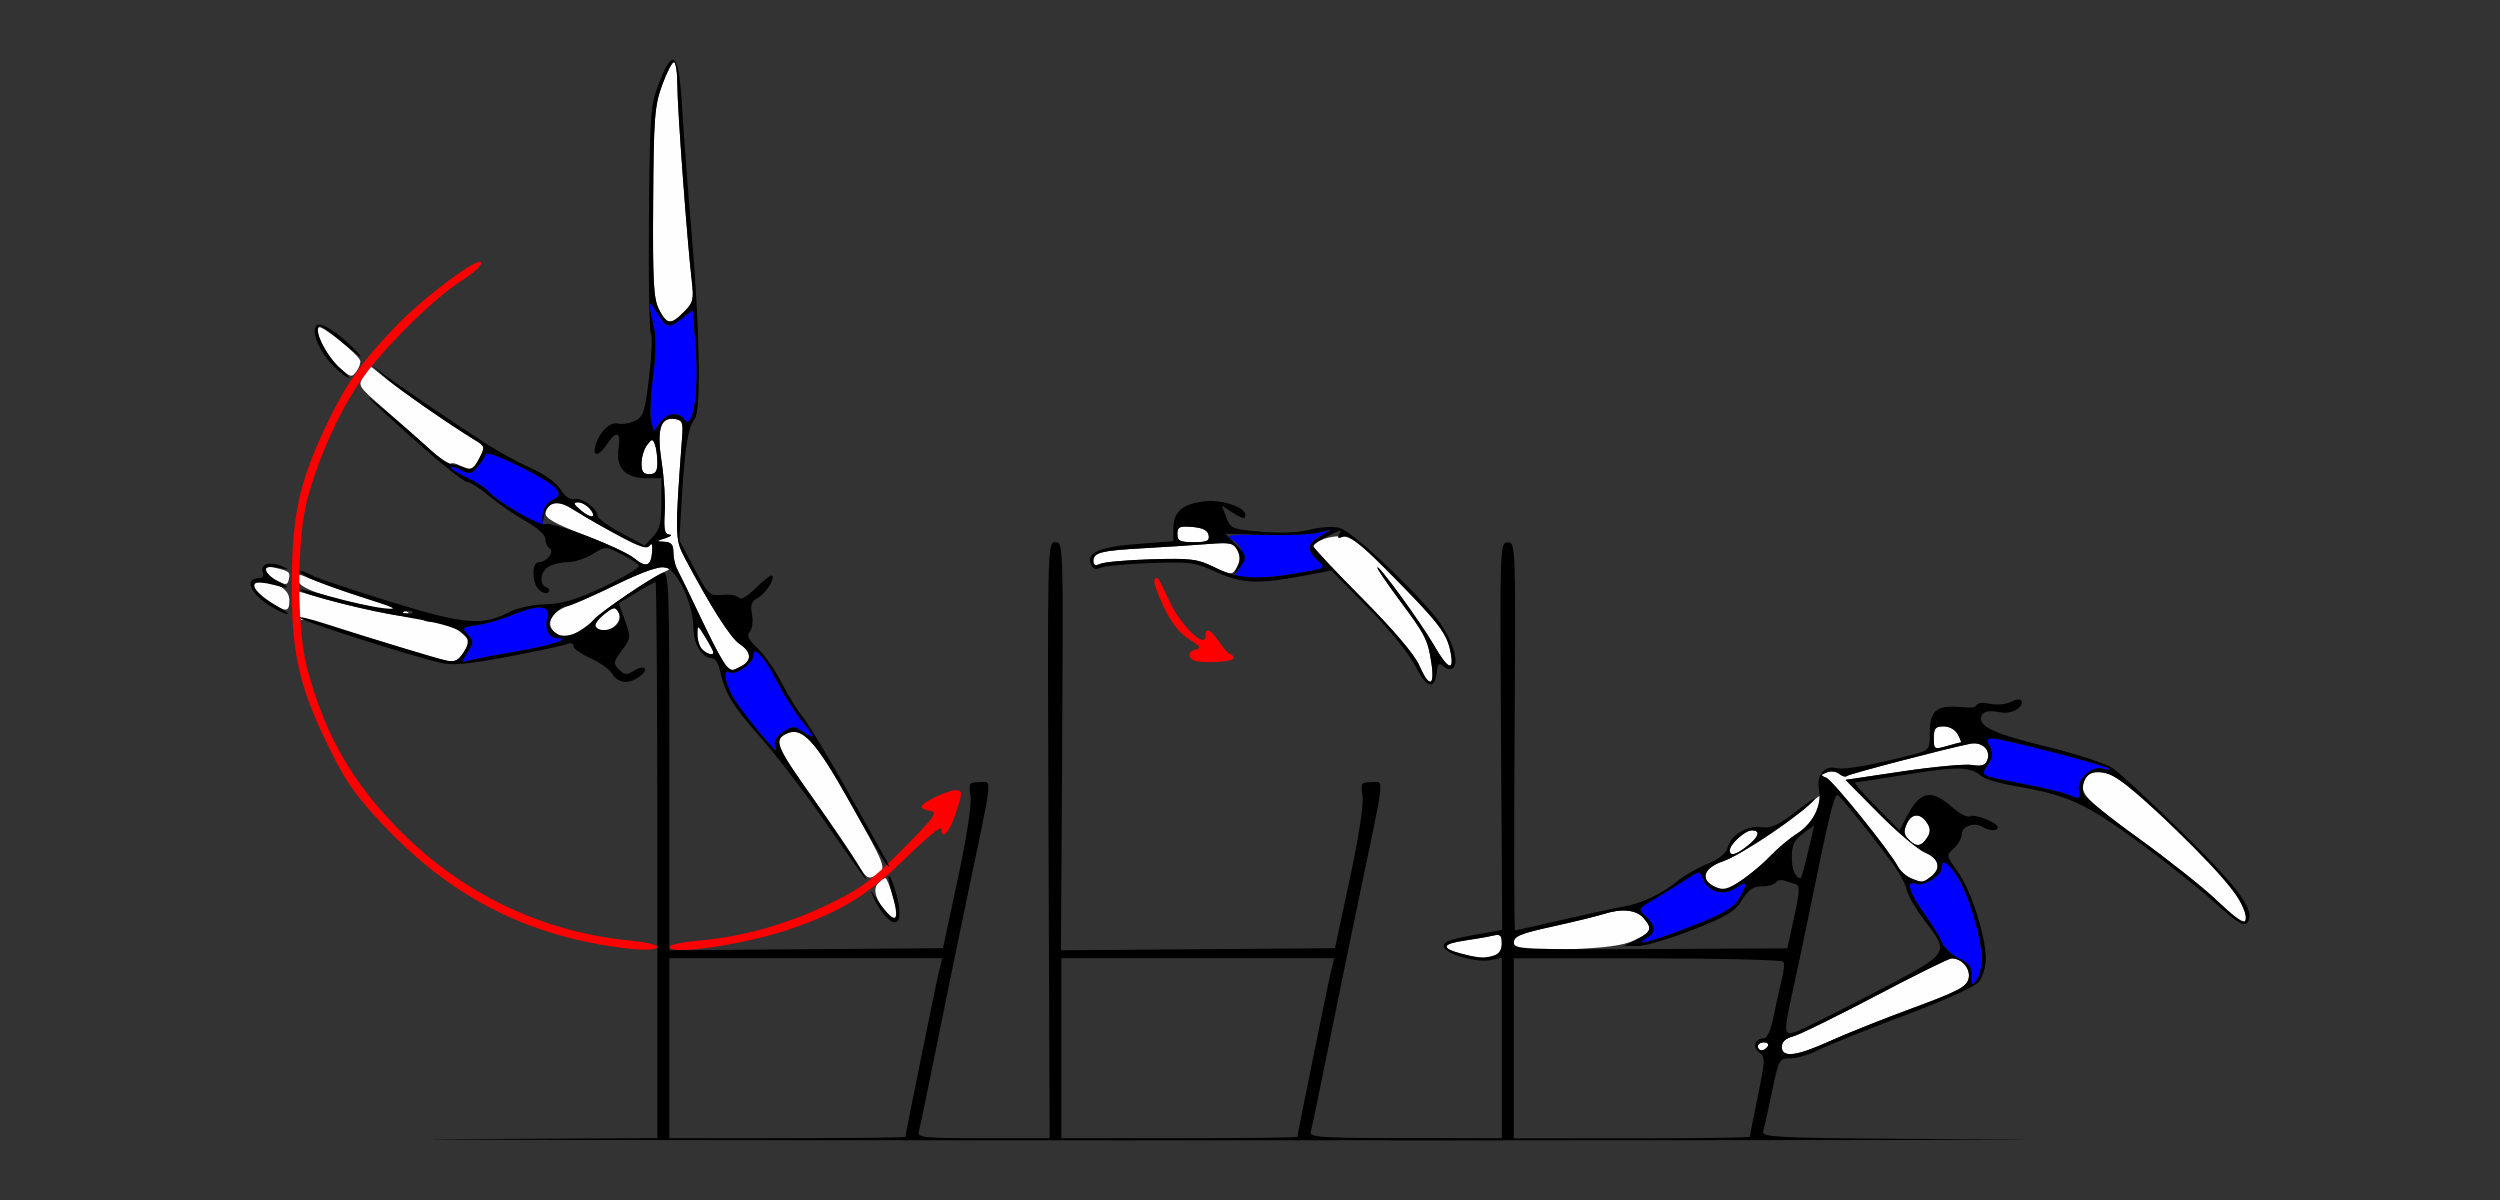 <?xml version="1.0" encoding="UTF-8" standalone="no"?>
<!-- Created with Inkscape (http://www.inkscape.org/) -->

<svg
   xmlns:dc="http://purl.org/dc/elements/1.1/"
   xmlns:cc="http://creativecommons.org/ns#"
   xmlns:rdf="http://www.w3.org/1999/02/22-rdf-syntax-ns#"
   xmlns:svg="http://www.w3.org/2000/svg"
   xmlns="http://www.w3.org/2000/svg"
   xmlns:sodipodi="http://sodipodi.sourceforge.net/DTD/sodipodi-0.dtd"
   xmlns:inkscape="http://www.inkscape.org/namespaces/inkscape"
   version="1.1"
   width="625"
   height="300"
   id="svg2"
   inkscape:version="0.91 r13725"
   sodipodi:docname="ub220500.svg">
  <rect width="100%" height="100%" fill="#333333" stroke="none"/>
  <sodipodi:namedview
     pagecolor="#ffc4c4"
     bordercolor="#666666"
     borderopacity="1"
     objecttolerance="10"
     gridtolerance="10"
     guidetolerance="10"
     inkscape:pageopacity="0"
     inkscape:pageshadow="2"
     inkscape:window-width="1704"
     inkscape:window-height="888"
     id="namedview11"
     showgrid="false"
     inkscape:zoom="1.4142136"
     inkscape:cx="343.82149"
     inkscape:cy="96.125046"
     inkscape:window-x="0"
     inkscape:window-y="0"
     inkscape:window-maximized="0"
     inkscape:current-layer="svg2" />
  <defs
     id="defs6" />
  <g
     id="g4216"
     transform="translate(-40.835,1.0285588e-4)">
    <g
       id="g2987"
       transform="translate(22.177,6.545)">
      <path
         sodipodi:nodetypes="sssssssssssssssssssssssssscscsssssssssscscsscssssscssssssssssssssssssssssssssssssssssssssscsssssssssssssssssssssssscsssssscssssssssss"
         d="m 240.255,221.75 c -2.634,-3.326 -3.4,-5.871 -2.202,-7.314 0.656,-0.79 1.533,-1.436 1.951,-1.436 0.623,0 2.996,7.48 2.996,9.443 0,1.016 -1.739,0.577 -2.745,-0.693 z m -7.211,-12.4 c -1.184,-2.007 -5.91,-8.939 -10.501,-15.404 -9.722,-13.69 -10.476,-15.376 -7.572,-16.931 4.13,-2.21 7.39,1.285 16.66,17.861 8.104,14.49 8.527,15.534 6.814,16.787 -2.617,1.913 -3.005,1.747 -5.401,-2.314 z M 373.441,159.75 c -1.173,-2.677 -6.412,-8.832 -14.152,-16.627 C 352.53,136.315 347,130.425 347,130.033 c 0,-1.309 4.555,-2.807 7.545,-2.481 2.228,0.243 5.433,2.859 13.026,10.635 11.129,11.396 12.905,13.788 13.782,18.562 0.875,4.763 -0.792,3.973 -4.217,-2 C 373.936,149.169 363,134.165 363,135.356 c 0,0.389 2.42,3.956 5.377,7.926 6.69,8.981 7.257,10.094 8.138,15.968 0.895,5.971 -0.571,6.209 -3.074,0.5 z m -173.015,0.485 c -0.591,-0.404 -3.423,-5.685 -6.293,-11.735 -2.87,-6.05 -5.649,-11.781 -6.175,-12.736 -0.526,-0.955 -0.957,-2.868 -0.957,-4.25 0,-1.91 -0.54,-2.537 -2.25,-2.613 -2.159,-0.096 -2.148,-0.132 0.25,-0.9 1.375,-0.44 1.825,-0.845 1,-0.899 -1.182,-0.077 -1.428,-1.249 -1.162,-5.527 0.186,-2.986 -0.158,-8.628 -0.765,-12.539 -1.274,-8.21 -0.333,-11.355 3.244,-10.846 1.888,0.269 2.142,0.851 1.887,4.311 -1.841,24.897 -1.821,25.78 0.685,30.5 6.481,12.206 11.435,19.982 13.655,21.437 2.95,1.933 3.156,4.117 0.521,5.527 -2.275,1.218 -2.256,1.216 -3.64,0.27 z M 127.5,157.97 c -1.65,-0.454 -9.664,-2.893 -17.81,-5.42 -8.145,-2.527 -15.146,-4.387 -15.558,-4.132 -0.412,0.254 -0.85,-1.26 -0.974,-3.365 l -0.226,-3.827 8.284,2.315 c 10.51,2.937 20.588,4.748 22.447,4.034 0.802,-0.308 1.17,-0.115 0.83,0.436 -0.358,0.58 0.839,0.989 2.892,0.989 2.244,0 4.494,0.852 6.259,2.37 2.696,2.319 2.718,2.427 1.033,5 -1.822,2.781 -2.407,2.912 -7.177,1.6 z M 194.2,155.8 c -0.66,-0.66 -1.198,-2.348 -1.196,-3.75 0.004,-2.492 0.049,-2.476 2,0.724 1.098,1.801 1.996,3.488 1.996,3.75 0,0.892 -1.597,0.479 -2.8,-0.724 z m -36.631,-4.126 c -2.763,-2.02 -1.185,-5.319 3.229,-6.751 2.036,-0.661 7.682,-3.189 12.546,-5.619 4.918,-2.457 9.801,-4.249 11,-4.037 2.081,0.368 2.088,0.411 0.196,1.245 -3.285,1.447 -15.962,10.086 -17.474,11.908 C 165.857,149.877 160.862,153 159.741,153 c -0.197,0 -1.175,-0.597 -2.172,-1.326 z m 9.981,-1.594 c -0.313,-0.506 0.645,-1.874 2.128,-3.041 2.4,-1.888 2.795,-1.946 3.589,-0.528 1.643,2.935 -3.95,6.427 -5.717,3.569 z M 113,145.456 c -13.41,-2.797 -19.46,-4.89 -19.84,-6.864 -0.288,-1.497 0.018,-1.723 1.489,-1.102 4.169,1.761 12.315,4.592 19.851,6.897 8.897,2.722 8.337,3.121 -1.5,1.069 z M 85.975,143.75 C 81.975,141.04 81.063,139 83.852,139 88.039,139 91,140.854 91,143.475 c 0,3.104 -0.786,3.147 -5.025,0.275 z m 2.104,-5.024 c -3.719,-1.883 -4.042,-4.184 -0.461,-3.286 3.507,0.88 3.645,1.007 3.221,2.958 -0.284,1.306 -0.724,1.359 -2.759,0.328 z M 321.5,134.902 c -3.372,-1.632 -5.728,-1.886 -15,-1.614 -6.05,0.177 -11.787,0.683 -12.75,1.124 -1.245,0.571 -1.75,0.37 -1.75,-0.698 0,-2.144 1.851,-2.61 12.786,-3.223 5.343,-0.299 12.505,-0.768 15.917,-1.041 5.485,-0.439 6.328,-0.262 7.285,1.527 0.771,1.441 0.775,2.599 0.012,4.023 -1.274,2.38 -1.383,2.379 -6.5,-0.098 z m -144.325,-1.908 c -1.279,-1.065 -6.791,-3.636 -12.249,-5.715 -7.434,-2.831 -9.924,-4.226 -9.925,-5.56 -0.002,-2.58 2.907,-3.301 5.905,-1.464 10.77,6.598 19.496,10.712 20.224,9.535 0.474,-0.766 0.698,-0.113 0.563,1.64 -0.279,3.625 -1.525,4.056 -4.518,1.564 z M 313,126.94 c 0,-1.769 0.53,-2.016 3.742,-1.75 2.615,0.217 3.842,0.837 4.073,2.06 0.272,1.435 -0.403,1.75 -3.742,1.75 C 313.627,129 313,128.683 313,126.94 Z m -149.108,-5.881 c -1.85,-1.541 -2.023,-1.999 -0.764,-2.025 1.713,-0.035 4.514,2.658 3.657,3.516 -0.275,0.275 -1.577,-0.395 -2.893,-1.491 z M 179.032,109.25 c 0.018,-1.512 0.639,-3.551 1.382,-4.529 1.213,-1.599 1.413,-1.616 1.968,-0.168 0.34,0.886 0.618,2.924 0.618,4.529 0,2.252 -0.457,2.918 -2,2.918 -1.523,0 -1.992,-0.656 -1.968,-2.75 z m -45.357,0.628 c -1.004,-0.584 -2.087,-0.799 -2.407,-0.479 -0.32,0.32 -2.671,-1.326 -5.225,-3.658 -2.554,-2.332 -7.653,-6.852 -11.331,-10.044 -6.615,-5.741 -6.67,-5.831 -5.073,-8.267 l 1.614,-2.463 4.124,3.332 c 4.017,3.246 16.339,11.744 21.884,15.094 2.678,1.618 2.714,1.756 1.224,4.638 -1.682,3.253 -2.11,3.418 -4.81,1.848 z M 103.468,85.272 c -3.142,-2.878 -6.208,-8.866 -5.104,-9.969 0.674,-0.674 9.783,6.638 10.336,8.296 0.18,0.54 -0.242,1.762 -0.939,2.714 -1.174,1.605 -1.487,1.53 -4.293,-1.04 z M 183.425,70.854 c -1.381,-2.67 -1.605,-6.712 -1.482,-26.75 0.13,-21.225 0.355,-24.184 2.235,-29.354 1.15,-3.163 2.48,-5.75 2.956,-5.75 C 187.61,9 188,11.592 188,14.76 c 0,5.759 2.461,39.137 3.607,48.928 0.545,4.657 0.345,5.45 -1.955,7.75 -3.318,3.318 -4.256,3.23 -6.228,-0.584 z"
         id="path2997-4"
         style="fill:#fefefe"
         inkscape:connector-curvature="0" />
      <path
         d="m 168.342,229.521 c -21.303,-3.866 -38.508,-13.408 -54.019,-29.96 -7.051,-7.524 -9.397,-10.925 -13.838,-20.06 -7.196,-14.801 -9.012,-23.19 -8.878,-41 0.122,-16.212 1.902,-24.386 8.261,-37.957 4.976,-10.618 8.732,-16.062 17.325,-25.108 7.243,-7.625 21.81,-18.477 21.807,-16.245 -9.8e-4,0.72 -2.138,2.654 -4.75,4.296 -7.204,4.531 -20.442,17.709 -25.776,25.659 -5.418,8.075 -10.334,19.138 -13.043,29.354 -2.594,9.78 -2.604,32.191 -0.018,41.916 4.344,16.337 10.94,28.064 22.452,39.919 15.748,16.218 35.956,26.048 58.012,28.222 3.919,0.386 7.125,1.094 7.125,1.573 0,1.197 -6.102,0.944 -14.658,-0.609 z M 186,230.138 c 0,-0.474 3.377,-1.168 7.505,-1.542 11.032,-1 21.791,-4.027 32.319,-9.094 7.983,-3.842 10.643,-5.817 18.5,-13.734 8,-8.061 8.888,-9.289 6.926,-9.577 -1.238,-0.182 -2.25,-0.666 -2.25,-1.076 0,-0.943 6.579,-4.116 8.534,-4.116 1.844,0 1.832,0.569 -0.128,6.322 -1.515,4.447 -3.406,6.273 -3.406,3.29 0,-0.764 -3.968,2.505 -8.819,7.264 -9.343,9.167 -15.658,13.117 -28.019,17.527 C 205.796,229.457 186,232.466 186,230.138 Z m 130.667,-71.805 c -1.161,-1.161 -0.725,-2.175 1.083,-2.524 1.331,-0.256 0.9,-0.862 -1.794,-2.528 -2.428,-1.501 -4.453,-4.091 -6.428,-8.225 -1.586,-3.319 -2.579,-6.339 -2.206,-6.712 0.815,-0.815 0.582,-1.162 3.874,5.789 2.735,5.776 8.804,11.59 8.804,8.435 0,-2.402 1.293,-1.873 3.5,1.432 1.1,1.647 2.337,2.996 2.75,2.997 0.412,0.002 0.75,0.453 0.75,1.003 0,1.102 -9.266,1.401 -10.333,0.333 z"
         id="path2993-3"
         style="fill:#fe0000"
         inkscape:connector-curvature="0" />
      <path
         sodipodi:nodetypes="cssssssssccssssssssscssscsssscccscsccssssccsssssscssscs"
         d="M 207.841,175.741 C 202.967,170.096 200,165.081 200,162.491 c 0,-0.885 0.47,-1.318 1.044,-0.963 1.465,0.905 5.956,-2.241 5.956,-4.173 0,-2.734 2.847,0.402 5.98,6.586 1.549,3.058 4.212,7.309 5.918,9.447 3.754,4.705 3.842,5.143 0.602,3.021 -2.321,-1.521 -2.684,-1.517 -5.078,0.051 -1.515,0.992 -2.353,2.278 -2.031,3.115 0.865,2.254 0.284,1.764 -4.549,-3.834 z m -72.333,-19.112 c 1.639,-2.502 1.646,-2.803 0.092,-4.519 -1.585,-1.751 -1.472,-1.864 2.37,-2.379 2.218,-0.298 6.464,-1.549 9.435,-2.78 5.924,-2.455 9.095,-2.103 8.141,0.903 -0.809,2.549 0.332,5.146 2.261,5.146 4.391,0 -1.45,1.872 -10.772,3.453 -5.755,0.976 -11.099,2.018 -11.874,2.316 -1.054,0.404 -0.967,-0.136 0.346,-2.139 z m 193.041,-21.062 c 1.769,-2.699 0.878,-5.603 -2.31,-7.534 -1.277,-0.773 0.913,-0.99 8.262,-0.819 5.5,0.129 11.575,-0.117 13.5,-0.546 l 3.5,-0.78 -2.75,1.587 c -3.296,1.902 -3.471,3.562 -0.645,6.119 2.1,1.9 2.087,1.908 -4.75,3.094 -3.77,0.654 -9.003,1.216 -11.628,1.25 l -4.773,0.061 1.594,-2.433 z M 147.373,121.093 c -3.37,-2.138 -6.443,-4.398 -6.829,-5.022 -0.386,-0.624 -2.708,-2.078 -5.161,-3.231 -2.453,-1.153 -4.256,-2.3 -4.007,-2.549 0.249,-0.249 1.474,0.094 2.721,0.761 1.955,1.046 2.509,0.917 4.007,-0.932 0.956,-1.181 1.887,-2.594 2.07,-3.141 0.413,-1.239 15.874,6.413 17.558,8.689 1.033,1.396 0.871,1.848 -1,2.795 -1.501,0.76 -2.219,2.015 -2.193,3.833 0.022,1.487 -0.203,2.7 -0.5,2.695 -0.297,-0.005 -3.297,-1.759 -6.667,-3.897 z m 34.084,-22.412 c -0.36,-1.433 -0.148,-6.407 0.47,-11.054 0.773,-5.81 0.812,-9.803 0.123,-12.788 -1.439,-6.242 -1.287,-6.742 0.939,-3.09 2.319,3.804 2.893,3.917 6.286,1.248 l 2.545,-2.002 0.715,8.582 c 0.994,11.935 -0.668,22.252 -2.981,18.509 -1.113,-1.801 -4.343,-1.227 -5.942,1.057 l -1.502,2.144 z"
         id="path2991-9"
         style="fill:#0000fe"
         inkscape:connector-curvature="0" />
      <path
         sodipodi:nodetypes="ssssssssssscsccccsssscccsscssssssssssscssccscssssssssssssssssssssssssssccssccsccssssssccccssscssssssccccssssscsscssssssssssssscsscscscccssssssssssssssccssscccssssssssssssscsssscssscscssssssscsscssccsscssscsssccsssscccsssssssscccssssssssscsssccscsssscccsssssssscssscscccsssssssssssccsssscsssssssssssssssssscsssscssccscssscccsssscssssccsssssccccccsscccccccssccc"
         inkscape:connector-curvature="0"
         id="path2989-7"
         transform="translate(-22.177,-6.545)"
         d="m 208.969,14.928 c -0.845,0.105 -1.946,2.116 -3.416,5.912 -2.107,5.441 -2.259,7.493 -2.486,33.561 -0.133,15.271 0.088,28.298 0.492,28.951 0.404,0.653 0.199,5.594 -0.453,10.979 -1.059,8.739 -1.439,9.909 -3.557,10.908 -1.304,0.616 -3.178,0.908 -4.162,0.65 -1.995,-0.522 -4.615,1.982 -5.658,5.406 -0.918,3.014 0.819,2.862 2.857,-0.25 2.319,-3.539 3.563,-3.098 2.895,1.023 -0.778,4.796 1.679,7.477 6.852,7.477 l 3.846,0 0,6.186 c 0,4.906 -0.435,6.648 -2.1,8.42 l -2.098,2.234 -5.885,-3.17 c -3.237,-1.743 -5.893,-3.663 -5.902,-4.266 -0.028,-1.843 -3.758,-4.602 -5.691,-4.209 -1.164,0.237 -2.454,-0.639 -3.564,-2.42 -1.02,-1.637 -4.018,-3.798 -7.244,-5.225 -3.026,-1.338 -8.093,-4.099 -11.26,-6.135 -7.323,-4.707 -20.71,-13.775 -25.256,-17.107 l -3.5,-2.566 3.5,3.09 c 3.213,2.837 15.634,11.512 22.26,15.547 2.698,1.643 2.726,1.75 1.184,4.732 -1.162,2.246 -2.023,2.863 -3.262,2.34 -0.925,-0.391 -2.478,-0.794 -3.451,-0.896 -0.973,-0.103 -3.448,-1.748 -5.5,-3.658 -2.052,-1.91 -7.105,-6.322 -11.23,-9.805 -9.195,-7.763 -1.722,-0.496 10.445,10.158 4.868,4.263 9.416,7.75 10.107,7.75 0.692,0 3.135,1.569 5.43,3.486 2.295,1.917 6.387,4.73 9.094,6.25 2.863,1.608 4.921,3.471 4.922,4.455 5.6e-4,0.93 0.474,1.981 1.051,2.338 1.333,0.824 -0.705,3.471 -2.672,3.471 -1.898,0 -1.785,5.417 0.146,7.02 0.838,0.696 1.851,0.915 2.25,0.486 0.399,-0.429 0.164,-0.981 -0.523,-1.227 -1.924,-0.687 -1.481,-4.085 0.684,-5.244 1.064,-0.569 3.201,-1.037 4.75,-1.039 1.549,-0.002 4.293,-0.904 6.098,-2.004 3.277,-1.998 3.285,-1.999 7.182,-0.012 2.145,1.095 4.142,2.38 4.436,2.855 0.294,0.475 -3.568,2.815 -8.582,5.197 -7.067,3.358 -10.375,4.363 -14.717,4.477 -3.084,0.081 -7.085,0.923 -8.904,1.873 -6.871,3.588 -11.333,3.223 -29.695,-2.426 -9.35,-2.876 -18.216,-5.844 -19.701,-6.594 -3.818,-1.929 -4.919,-1.622 -1.299,0.361 1.65,0.904 7.725,3.148 13.5,4.986 8.684,2.765 9.635,3.248 5.5,2.791 -2.75,-0.304 -8.762,-1.626 -13.359,-2.938 -4.598,-1.311 -7.973,-2.021 -7.5,-1.576 1.386,1.303 15.167,4.77 27.346,6.879 13.527,2.343 16.49,4.23 13.59,8.656 -1.402,2.14 -2.255,2.533 -4.408,2.035 -3.019,-0.698 -18.944,-5.535 -30.115,-9.146 -4.096,-1.324 -7.021,-1.989 -6.5,-1.479 0.943,0.924 27.27,9.33 35.006,11.178 3.182,0.76 6.854,0.444 17,-1.461 7.118,-1.336 13.729,-2.752 14.691,-3.146 1.075,-0.441 1.75,-0.269 1.75,0.445 0,0.64 1.913,2.014 4.25,3.055 2.337,1.041 4.816,2.817 5.508,3.945 1.469,2.394 4.061,2.635 6.799,0.633 2.536,-1.854 1.261,-3.109 -1.443,-1.42 -1.757,1.097 -2.334,1.045 -3.705,-0.326 -1.499,-1.499 -1.446,-1.867 0.707,-4.779 2.252,-3.046 2.281,-3.304 0.783,-7.469 l -1.551,-4.312 4.367,-2.637 c 2.402,-1.451 4.574,-2.639 4.826,-2.639 0.253,0 0.459,31.27 0.459,69.49 l 0,69.492 -50.75,0.268 c -27.913,0.148 47.125,0.275 166.75,0.281 35.505,0.002 66.695,-0.012 94.918,-0.031 l 0,-0.4 c -4.876,0.031 -10.317,-0.1 -16.486,-0.1 -29.595,0 -31.534,-0.109 -31.049,-1.75 0.285,-0.963 2.092,-9.625 4.016,-19.25 1.923,-9.625 5.571,-27.4 8.105,-39.5 6.563,-31.33 6.265,-28.5 2.996,-28.5 -2.577,0 -2.725,0.226 -2.215,3.371 0.333,2.054 -0.905,10.157 -3.17,20.75 l -3.717,17.379 -34.25,0.264 -34.25,0.264 0.301,-51.014 c 0.297,-50.447 0.279,-51.014 -1.699,-51.014 -1.985,1.7e-4 -1.999,0.571 -1.715,74.5 l 0.287,74.5 -16.604,0 c -15.344,0 -16.564,-0.133 -16.086,-1.75 0.285,-0.963 2.092,-9.625 4.016,-19.25 1.923,-9.625 5.571,-27.4 8.105,-39.5 6.563,-31.33 6.265,-28.5 2.996,-28.5 -2.577,0 -2.725,0.226 -2.215,3.371 0.333,2.054 -0.905,10.157 -3.17,20.75 l -3.717,17.379 -34.199,0.264 -34.199,0.262 0,-47.48 c 0,-44.383 -0.111,-47.439 -1.709,-46.826 -2.756,1.058 -15.675,9.833 -17.225,11.701 -2.544,3.066 -6.855,4.765 -9.076,3.576 -1.095,-0.586 -1.99,-1.693 -1.99,-2.459 0,-1.701 2.705,-4.539 4.32,-4.531 0.648,0.003 5.974,-2.307 11.834,-5.133 7.508,-3.621 11.347,-4.957 13,-4.525 2.927,0.765 6.861,9.419 6.852,15.074 -0.006,4.001 2.179,7.578 4.629,7.578 0.729,0 1.598,1.238 1.928,2.75 1.301,5.959 3.145,9.058 9.969,16.75 3.904,4.4 10.989,13.625 15.742,20.5 4.754,6.875 9.356,13.4 10.23,14.5 3.448,4.339 -5.668,-9.727 -12.77,-19.703 -8.88,-12.475 -9.638,-14.243 -6.764,-15.781 4.078,-2.183 7.398,1.308 16.119,16.945 4.46,7.997 8.58,14.989 9.156,15.539 1.301,1.242 1.963,2.491 -9.26,-17.5 -5.094,-9.075 -10.353,-17.804 -11.686,-19.398 -1.332,-1.594 -3.703,-5.419 -5.268,-8.5 -1.565,-3.081 -4.228,-6.916 -5.92,-8.521 -2.361,-2.24 -2.82,-3.229 -1.971,-4.252 0.608,-0.733 0.837,-2.673 0.51,-4.311 -0.462,-2.31 -0.157,-3.213 1.354,-4.021 2.059,-1.102 4.489,-4.835 3.676,-5.648 -0.265,-0.265 -2.08,1.117 -4.033,3.07 -2.111,2.111 -3.815,3.123 -4.201,2.498 -0.358,-0.579 -2.211,-0.918 -4.119,-0.754 -3.362,0.29 -3.582,0.084 -7.148,-6.682 l -3.68,-6.98 0.645,-11 c 0.718,-12.251 1.56,-17.314 3.23,-19.412 1.585,-1.99 1.228,-22.481 -0.801,-46.088 -0.922,-10.725 -1.99,-24.9 -2.375,-31.5 -0.487,-8.356 -1.174,-12.271 -2.408,-12.117 z m 0.342,0.617 c 0.476,0 0.867,2.592 0.867,5.76 0,5.759 2.461,39.136 3.607,48.928 0.545,4.657 0.345,5.45 -1.955,7.75 -3.318,3.318 -4.257,3.229 -6.229,-0.584 -1.381,-2.67 -1.603,-6.712 -1.48,-26.75 0.13,-21.225 0.355,-24.183 2.234,-29.354 1.15,-3.163 2.479,-5.75 2.955,-5.75 z m -5.916,60.475 c 0.22,-0.125 0.797,0.678 1.771,2.275 2.319,3.804 2.894,3.917 6.287,1.248 l 2.545,-2.002 0.715,8.582 c 0.994,11.935 -0.669,22.253 -2.982,18.51 -0.37,-0.598 -1.518,-1.088 -2.555,-1.088 -1.036,0 -2.561,0.965 -3.387,2.145 l -1.502,2.143 -0.654,-2.605 c -0.36,-1.433 -0.148,-6.408 0.471,-11.055 0.773,-5.81 0.811,-9.802 0.123,-12.787 -0.81,-3.511 -1.115,-5.205 -0.832,-5.365 z m -82.803,5.131 c -0.269,-0.004 -0.481,0.061 -0.623,0.203 -1.513,1.513 0.844,6.961 4.518,10.441 1.597,1.512 3.193,2.735 3.547,2.715 0.354,-0.02 -0.539,-1.032 -1.986,-2.25 -3.794,-3.193 -7.375,-10.715 -5.102,-10.715 0.422,0 3.234,2.12 6.25,4.711 3.016,2.591 4.582,3.668 3.482,2.391 -3.492,-4.053 -8.2,-7.469 -10.086,-7.496 z m 88.264,23.531 c 0.203,0.003 0.415,0.021 0.639,0.053 1.888,0.269 2.143,0.851 1.887,4.311 -1.841,24.897 -1.821,25.78 0.686,30.5 6.481,12.206 11.435,19.982 13.656,21.438 2.95,1.933 3.157,4.117 0.521,5.527 -1.064,0.569 -2.076,1.028 -2.25,1.02 -1.385,-0.067 -3.163,-2.955 -7.684,-12.484 -2.87,-6.05 -5.649,-11.781 -6.176,-12.736 -0.526,-0.955 -0.957,-2.868 -0.957,-4.25 0,-1.91 -0.54,-2.537 -2.25,-2.613 -2.159,-0.096 -2.148,-0.132 0.25,-0.9 1.375,-0.44 1.825,-0.844 1,-0.898 -1.182,-0.077 -1.429,-1.25 -1.162,-5.527 0.186,-2.986 -0.159,-8.628 -0.766,-12.539 -1.194,-7.697 -0.441,-10.943 2.605,-10.898 z m -5.033,5.357 c 0.271,-0.023 0.459,0.335 0.736,1.059 0.34,0.886 0.619,2.924 0.619,4.529 0,2.252 -0.457,2.918 -2,2.918 -1.523,0 -1.993,-0.656 -1.969,-2.75 0.018,-1.512 0.64,-3.551 1.383,-4.529 0.606,-0.799 0.959,-1.203 1.23,-1.227 z m -41.225,3.354 c 2.045,-0.172 15.734,6.686 17.312,8.82 1.033,1.397 0.871,1.844 -1,2.773 -1.287,0.639 -2.317,2.157 -2.434,3.584 l -0.195,2.391 c -2.935,-0.81 -11.307,-5.751 -13.172,-7.998 -0.726,-0.874 -3.275,-2.51 -5.664,-3.633 -2.39,-1.123 -4.142,-2.245 -3.893,-2.494 0.249,-0.249 1.475,0.094 2.723,0.762 1.955,1.046 2.508,0.916 4.006,-0.934 0.956,-1.181 1.888,-2.594 2.07,-3.141 0.026,-0.077 0.11,-0.119 0.246,-0.131 z M 343.85,125.25 c -0.569,-0.015 -1.131,0.002 -1.672,0.057 -5.604,0.567 -8,2.592 -8,6.764 l 0,3.217 -8.9,0.695 c -9.556,0.748 -12.853,2.157 -11.754,5.021 0.474,1.235 1.182,1.515 2.412,0.953 0.958,-0.438 6.566,-0.974 12.461,-1.191 9.866,-0.364 11.169,-0.19 16.371,2.191 6.395,2.928 10.43,3.131 21.41,1.082 l 7.5,-1.398 9.148,9.285 c 5.294,5.373 10.267,11.492 11.801,14.52 2.816,5.558 4.843,6.204 5.373,1.711 0.269,-2.28 0.567,-2.533 1.793,-1.516 0.881,0.731 1.832,0.855 2.377,0.311 1.687,-1.687 -0.726,-8.311 -4.785,-13.137 -7.382,-8.776 -20.773,-21.123 -23.707,-21.859 -1.585,-0.398 -4.857,-0.194 -7.27,0.451 -2.744,0.734 -7.289,0.93 -12.139,0.525 -7.427,-0.619 -7.797,-0.77 -8.863,-3.594 l -1.113,-2.947 2.406,1.576 c 2.693,1.764 3.479,1.943 3.479,0.793 0,-1.691 -4.343,-3.401 -8.328,-3.51 z m -158.545,0.328 c 0.895,-0.018 2.197,0.652 2.893,1.49 1.976,2.381 0.526,2.746 -2.129,0.535 -1.85,-1.541 -2.023,-2 -0.764,-2.025 z m -5.041,0.229 c 1.247,0.067 2.819,0.738 4.734,2.012 2.024,1.346 6.784,4.115 10.58,6.152 5.329,2.86 7.085,3.405 7.709,2.396 0.504,-0.816 0.724,-0.212 0.584,1.607 -0.278,3.61 -1.525,4.057 -4.473,1.602 -3.018,-2.514 -20.841,-9.383 -22.188,-8.551 -0.15,0.093 -0.473,0.062 -0.914,-0.059 l 0.723,-2.416 c 0.573,-1.916 1.64,-2.83 3.244,-2.744 z m 156.715,5.84 c 0.501,-0.013 1.138,0.021 1.941,0.088 2.615,0.217 3.84,0.838 4.072,2.061 0.272,1.435 -0.403,1.75 -3.742,1.75 -3.446,0 -4.072,-0.317 -4.072,-2.061 0,-1.327 0.297,-1.798 1.801,-1.838 z m 36.699,0.787 -2.75,1.588 c -3.296,1.902 -3.47,3.562 -0.645,6.119 2.1,1.9 2.087,1.908 -4.75,3.094 -10.275,1.781 -15.201,1.474 -20.855,-1.299 -4.559,-2.236 -5.971,-2.423 -16,-2.117 -6.05,0.185 -11.787,0.697 -12.75,1.139 -1.245,0.571 -1.75,0.37 -1.75,-0.697 0,-2.144 1.85,-2.612 12.785,-3.225 5.343,-0.299 12.507,-0.766 15.918,-1.039 5.485,-0.439 6.328,-0.264 7.285,1.525 0.778,1.454 0.776,2.657 -0.008,4.273 -1.047,2.161 -1.029,2.173 0.465,0.309 2.08,-2.596 1.982,-3.221 -0.959,-6.162 l -2.514,-2.514 9.764,0.283 c 5.37,0.156 11.339,-0.069 13.264,-0.498 z m 2.17,0.207 c 0.196,0.05 0.136,0.409 -0.195,0.945 -0.594,0.96 -0.32,1.114 1.051,0.588 1.461,-0.561 4.116,1.58 12.504,10.08 11.641,11.798 13.431,14.176 14.324,19.041 0.875,4.763 -0.792,3.973 -4.217,-2 -3.2,-5.581 -14.137,-20.585 -14.137,-19.395 0,0.389 2.42,3.956 5.377,7.926 6.69,8.981 7.256,10.094 8.137,15.969 0.895,5.971 -0.571,6.209 -3.074,0.5 -1.173,-2.677 -6.411,-8.832 -14.15,-16.627 -6.759,-6.808 -12.289,-12.698 -12.289,-13.09 0,-0.6 2.228,-1.954 6.389,-3.881 0.122,-0.057 0.216,-0.073 0.281,-0.057 z m -267.611,8.268 c -1.389,0.102 -2.175,0.889 -1.693,2.145 0.341,0.887 7e-4,1.492 -0.838,1.492 -4.021,0 -2.416,3.864 2.973,7.158 1.65,1.009 3.45,1.815 4,1.793 0.55,-0.022 -0.608,-0.889 -2.572,-1.928 -4.031,-2.131 -6.545,-4.74 -5.539,-5.746 0.371,-0.371 2.476,-0.192 4.68,0.396 4.2,1.121 4.45,0.775 0.777,-1.072 -1.204,-0.606 -2.389,-1.712 -2.635,-2.457 -0.342,-1.036 0.346,-1.21 2.92,-0.744 2.975,0.539 3.084,0.488 0.934,-0.432 -1.123,-0.48 -2.172,-0.666 -3.006,-0.605 z m 67.426,10.965 c 1.83,-0.016 2.599,0.834 2.062,2.525 -0.809,2.549 0.331,5.146 2.26,5.146 4.391,0 -1.45,1.872 -10.771,3.453 -5.755,0.976 -11.1,2.017 -11.875,2.314 -1.054,0.404 -0.965,-0.135 0.348,-2.139 1.639,-2.502 1.645,-2.801 0.092,-4.518 -1.585,-1.751 -1.473,-1.865 2.369,-2.381 2.218,-0.298 6.465,-1.548 9.436,-2.779 2.592,-1.074 4.657,-1.611 6.08,-1.623 z m 18.59,0.207 c 0.498,-0.073 0.795,0.267 1.191,0.977 0.568,1.014 0.456,2.12 -0.309,3.041 -1.347,1.623 -4.539,1.934 -5.408,0.527 -0.313,-0.506 0.646,-1.874 2.129,-3.041 1.2,-0.944 1.899,-1.431 2.396,-1.504 z m -51.158,0.588 c 0.347,0.014 0.646,0.107 0.812,0.273 0.332,0.332 -0.258,0.569 -1.312,0.525 -1.165,-0.048 -1.401,-0.286 -0.604,-0.605 0.361,-0.144 0.756,-0.208 1.104,-0.193 z m 72.271,4.152 c 0.223,-0.095 0.719,0.698 1.816,2.498 1.098,1.801 1.996,3.488 1.996,3.75 0,0.892 -1.598,0.48 -2.801,-0.723 -0.66,-0.66 -1.197,-2.348 -1.195,-3.75 0.002,-1.09 0.01,-1.702 0.184,-1.775 z m 14.307,6.086 c 0.948,0.018 3.135,2.94 5.484,7.578 1.549,3.058 4.214,7.309 5.92,9.447 3.754,4.705 3.841,5.144 0.602,3.021 -2.321,-1.521 -2.684,-1.518 -5.078,0.051 -1.515,0.992 -2.353,2.278 -2.031,3.115 0.301,0.784 0.42,1.426 0.268,1.426 -0.787,0 -9.584,-10.956 -11.008,-13.709 -1.856,-3.59 -2.189,-6.741 -0.607,-5.764 1.465,0.905 5.957,-2.24 5.957,-4.172 0,-0.683 0.178,-1 0.494,-0.994 z m 33.426,56.111 c -0.308,0.023 0.024,2 0.789,4.609 2.245,7.66 0.603,7.765 -4.48,0.287 -1.074,-1.58 -1.093,-1.483 -0.121,0.631 0.632,1.375 1.836,3.288 2.676,4.25 3.225,3.698 4.685,1.494 3.121,-4.715 -0.633,-2.513 -1.494,-4.781 -1.914,-5.041 -0.026,-0.016 -0.05,-0.023 -0.07,-0.021 z m -54.92,20.527 34.107,0 34.109,0 -0.693,2.75 c -0.674,2.677 -8.523,41.29 -8.523,41.93 0,0.176 -13.275,0.32 -29.5,0.32 l -29.5,0 0,-22.5 z m 98,0 34.107,0 34.109,0 -0.693,2.75 c -0.674,2.677 -8.523,41.29 -8.523,41.93 0,0.176 -13.275,0.32 -29.5,0.32 l -29.5,0 0,-22.5 z"
         style="fill:#000000" />
    </g>
    <g
       transform="translate(-574.637,-301.852)"
       id="g4208">
      <path
         d="m 1060.92,563.55 c 0,-1.231 0.96,-2.13 2.75,-2.574 1.512,-0.375 10.797,-4.924 20.632,-10.108 9.835,-5.184 18.412,-9.426 19.059,-9.426 2.632,0 4.859,2.67 4.249,5.097 -0.512,2.039 -2.641,3.158 -13.898,7.305 -7.311,2.693 -16.619,6.405 -20.684,8.247 -8.512,3.858 -12.109,4.292 -12.109,1.459 z m -6,-0.108 c 0,-0.55 0.702,-1 1.559,-1 0.858,0 1.281,0.45 0.941,1 -0.34,0.55 -1.042,1 -1.559,1 -0.518,0 -0.941,-0.45 -0.941,-1 z m -74.25,-23.203 c -5.054,-1.342 -4.72,-2.43 1,-3.256 2.612,-0.377 5.763,-0.927 7,-1.222 1.875,-0.447 2.25,-0.121 2.25,1.955 0,3.605 -3.205,4.394 -10.25,2.522 z m 13.25,-2.573 c 0,-1.792 1.268,-2.339 9.75,-4.208 5.362,-1.182 11.055,-2.569 12.649,-3.082 4.477,-1.442 8.128,-1.113 9.946,0.895 2.421,2.676 2.077,3.598 -2.095,5.607 -2.802,1.35 -7.099,1.938 -17,2.327 -12.88,0.506 -13.25,0.463 -13.25,-1.539 z m 175.438,-10.993 c -3.334,-3.152 -11.988,-10.006 -19.232,-15.231 -13.052,-9.415 -14.813,-11.257 -13.652,-14.282 0.859,-2.237 2.856,-2.748 6.577,-1.681 3.985,1.143 29.557,25.814 32.093,30.962 3.776,7.666 2.147,7.731 -5.786,0.231 z m -125.688,-3.311 c -3.228,-1.88 -2.091,-4.616 2.58,-6.207 4.339,-1.478 16.759,-9.706 21.92,-14.521 3.111,-2.902 3.339,-2.536 1.365,2.188 -0.762,1.823 -2.899,4.254 -4.75,5.402 -1.851,1.148 -4.94,3.74 -6.865,5.762 -3.444,3.617 -10.223,8.486 -11.73,8.427 -0.423,-0.017 -1.557,-0.489 -2.52,-1.05 z m 49.565,-1.927 c -1.202,-0.484 -2.691,-1.826 -3.309,-2.981 -2.152,-4.021 -16.276,-21.516 -17.886,-22.155 -1.454,-0.577 -1.439,-0.717 0.142,-1.362 0.97,-0.396 2.361,-0.223 3.092,0.384 0.731,0.607 1.584,0.849 1.895,0.538 0.505,-0.505 24.33,-6.742 30.807,-8.065 3.007,-0.614 5.295,1.566 4.318,4.114 -0.497,1.294 -1.428,1.589 -3.767,1.19 -1.709,-0.291 -9.538,0.428 -17.397,1.597 l -14.289,2.126 8.289,8.376 c 4.559,4.607 9.752,8.998 11.539,9.759 3.598,1.531 4.214,4.033 1.5,6.093 -2.031,1.541 -2.059,1.544 -4.935,0.385 z m -45.315,-6.993 c 0,-1.534 3.813,-5 5.5,-5 2.271,0 1.804,1.616 -1.135,3.927 -2.876,2.262 -4.365,2.628 -4.365,1.073 z m 44.805,-2.624 c -1.315,-1.314 -1.423,-2.121 -0.545,-4.048 1.226,-2.69 3.461,-2.725 5.128,-0.079 0.784,1.246 0.795,2.237 0.036,3.44 -1.509,2.393 -2.731,2.574 -4.618,0.686 z m 6.195,-25.446 c 0,-2.448 0.406,-2.93 2.465,-2.93 1.441,0 2.909,0.83 3.535,2 0.589,1.1 0.939,2 0.779,2 -0.161,0 -1.751,0.419 -3.535,0.93 -3.132,0.898 -3.243,0.829 -3.243,-2 z"
         id="path2997"
         style="fill:#fefefe"
         inkscape:connector-curvature="0"
         sodipodi:nodetypes="ssssssssssssssssssssssssssssssssssssscssscssssssscsssssssscsscccssssss" />
      <path
         d="m 1108.375,545.773 c 0.036,-2.231 -0.635,-3.148 -3.172,-4.331 -1.77,-0.825 -3.676,-2.625 -4.236,-4 -0.56,-1.375 -2.6,-4.687 -4.533,-7.359 -3.75,-5.186 -4.582,-8.265 -1.961,-7.259 1.9,0.729 6.448,-2.09 6.448,-3.997 0,-4.976 5.51,3.406 8.029,12.216 2.284,7.987 2.51,13.279 0.675,15.789 -1.172,1.602 -1.291,1.501 -1.25,-1.059 z m -81.204,-9.411 c 2.306,-1.343 2.213,-3.191 -0.273,-5.441 -2.008,-1.817 -1.99,-1.85 2.373,-4.405 2.418,-1.416 5.909,-3.578 7.758,-4.806 3.314,-2.201 3.371,-2.204 4.097,-0.242 1.228,3.32 5.087,4.483 8.171,2.463 3.065,-2.008 3.274,-1.399 0.902,2.618 -1.351,2.287 -3.92,3.775 -11.925,6.904 -9.706,3.795 -15.01,5.185 -11.103,2.909 z m 104.989,-35.955 c -1.243,-0.5 -5.968,-1.627 -10.5,-2.505 -11.531,-2.235 -11.087,-2 -9.203,-4.874 1.25,-1.908 1.361,-2.908 0.5,-4.518 -0.927,-1.732 -0.817,-2.063 0.679,-2.042 2.519,0.036 28.387,6.735 29.153,7.55 0.348,0.37 -0.357,0.369 -1.567,-0.002 -2.804,-0.861 -6.713,2.742 -5.987,5.519 0.551,2.108 0.228,2.2 -3.075,0.872 z"
         id="path2991"
         style="fill:#0000fe"
         inkscape:connector-curvature="0"
         sodipodi:nodetypes="sssssssssssssssssscssssscscc" />
      <path
         style="fill:#000000"
         d="m 992.42,437.439 c -1.977,0 -1.997,0.566 -1.697,48.445 l 0.303,48.445 L 987.223,535 c -9.404,1.653 -10.803,2.097 -10.803,3.441 0,1.832 8.153,4.217 11.75,3.438 l 2.75,-0.596 0,22.578 0,22.58 -25.967,0 c -6.094,0 -6.672,0.48 0,0.48 104.281,0 177.719,-0.12 152.152,-0.23 -57.739,-0.25 -61.286,-0.367 -60.826,-2.008 0.269,-0.958 1.262,-5.455 2.209,-9.992 1.677,-8.037 1.797,-8.25 4.617,-8.25 1.592,0 4.761,-0.953 7.043,-2.117 2.282,-1.164 11.828,-4.997 21.211,-8.518 10.075,-3.78 17.777,-7.258 18.811,-8.494 0.963,-1.152 1.75,-3.729 1.75,-5.734 0,-5.675 -3.682,-17.166 -6.965,-21.738 -2.946,-4.103 -2.957,-4.16 -1.006,-5.926 1.084,-0.981 1.971,-2.561 1.971,-3.512 0,-1.992 3.136,-3.123 5.139,-1.854 1.69,1.07 3.861,1.147 3.861,0.137 0,-1.185 -5.832,-3.466 -7.006,-2.74 -0.579,0.358 -2.631,-0.733 -4.559,-2.426 -5.285,-4.64 -7.979,-3.903 -11.59,3.174 l -1.404,2.752 -5.939,-6.002 c -3.267,-3.301 -5.608,-6.002 -5.203,-6.002 0.404,0 6.413,-0.912 13.354,-2.025 12.5,-2.005 15.443,-1.92 18.348,0.525 0.825,0.694 4.543,1.779 8.262,2.412 13.102,2.229 17.612,4.265 30.738,13.873 6.875,5.032 15.556,11.935 19.291,15.34 4.81,4.386 7.104,5.881 7.859,5.125 2.659,-2.66 -1.24,-8.216 -15.756,-22.457 -7.94,-7.789 -15.89,-15.142 -17.666,-16.34 -1.776,-1.198 -9.303,-3.649 -16.729,-5.445 -12.658,-3.063 -16.977,-4.973 -16.134,-7.503 0.184,-0.551 0.87,-1.868 4.495,-1.057 3.527,0.788 6.62,-1.8 5.408,-3.012 -0.329,-0.329 -1.5,-0.115 -2.602,0.475 -1.102,0.59 -3.391,0.796 -5.086,0.457 -1.695,-0.339 -3.009,-0.44 -3.633,0.596 -0.25,0.416 -1.484,0.389 -3.972,0.191 -5.846,-0.465 -7.477,0.937 -7.477,6.43 0,4.172 -0.144,4.376 -3.75,5.322 -10.555,2.77 -17.616,4.04 -19.643,3.531 -2.971,-0.746 -4.997,1.745 -4.316,5.307 0.757,3.96 -1.536,8.625 -5.426,11.037 -1.851,1.148 -4.94,3.74 -6.865,5.762 -1.925,2.021 -5.249,4.795 -7.387,6.164 -3.21,2.056 -4.297,2.302 -6.25,1.412 -3.891,-1.773 -2.993,-4.716 1.951,-6.4 4.393,-1.497 20.103,-12.079 22.736,-15.314 0.797,-0.979 -1.149,0.249 -4.326,2.73 -4.604,3.596 -6.38,4.422 -8.752,4.074 -3.594,-0.528 -7.717,1.926 -8.504,5.061 -0.372,1.481 -2.106,2.884 -5.096,4.121 -2.493,1.031 -5.735,2.877 -7.203,4.102 -3.926,3.275 -9.136,5.771 -13.67,6.551 -2.2,0.378 -9.123,1.874 -15.385,3.322 -6.261,1.449 -11.573,2.635 -11.803,2.635 -0.23,0 -0.282,-21.825 -0.115,-48.5 0.299,-47.935 0.279,-48.502 -1.697,-48.502 z m 108.965,46.002 c 1.441,0 2.909,0.83 3.535,2 0.589,1.1 0.94,2 0.779,2 -0.161,0 -1.751,0.418 -3.535,0.93 -3.132,0.898 -3.244,0.829 -3.244,-2 0,-2.448 0.406,-2.93 2.465,-2.93 z m 12.25,3.025 c 2.519,0.036 28.387,6.734 29.152,7.549 0.348,0.371 -0.357,0.37 -1.566,-0.002 -2.804,-0.861 -6.713,2.742 -5.986,5.52 0.551,2.108 0.229,2.2 -3.074,0.873 -1.243,-0.5 -5.968,-1.627 -10.5,-2.506 -11.531,-2.235 -11.087,-2 -9.203,-4.875 1.25,-1.908 1.361,-2.908 0.5,-4.518 -0.927,-1.732 -0.818,-2.062 0.678,-2.041 z m -4.568,1.223 c 2.439,0.041 4.084,1.987 3.228,4.217 -0.497,1.294 -1.429,1.59 -3.768,1.191 -1.709,-0.291 -9.537,0.428 -17.396,1.598 l -14.289,2.125 8.289,8.377 c 4.559,4.607 9.752,8.997 11.539,9.758 3.598,1.531 4.214,4.034 1.5,6.094 -2.031,1.541 -2.058,1.543 -4.934,0.385 -1.202,-0.484 -2.692,-1.825 -3.311,-2.98 -2.152,-4.021 -16.275,-21.516 -17.885,-22.154 -1.454,-0.577 -1.439,-0.716 0.143,-1.361 0.97,-0.396 2.361,-0.224 3.092,0.383 0.731,0.607 1.583,0.848 1.895,0.537 0.505,-0.505 24.329,-6.741 30.807,-8.064 0.376,-0.077 0.741,-0.109 1.09,-0.104 z m 30.803,7.082 c 3.515,-0.152 8.525,3.689 19.99,14.904 12.255,11.988 16.96,17.93 17.035,21.516 0.046,2.178 -1.318,1.36 -7.537,-4.52 -3.334,-3.152 -11.987,-10.005 -19.23,-15.23 -7.243,-5.225 -13.413,-10.224 -13.711,-11.109 -0.695,-2.066 0.276,-4.589 2.023,-5.26 0.456,-0.175 0.928,-0.279 1.43,-0.301 z m -64.982,5.867 c 0.773,0.299 10.581,12.603 14.619,18.34 1.147,1.629 2.373,4.12 2.725,5.535 0.351,1.415 2.202,4.62 4.113,7.123 6.69,8.762 7.047,8.239 -12.607,18.518 -9.524,4.98 -18.329,9.363 -19.566,9.738 -2.818,0.856 -2.837,0.183 -0.316,-11.211 1.063,-4.807 3.121,-14.59 4.572,-21.74 4.3,-21.189 5.635,-26.622 6.461,-26.303 z m 19.691,5.09 c 0.92,-0.014 1.897,0.64 2.731,1.963 0.784,1.246 0.794,2.236 0.035,3.439 -1.509,2.393 -2.731,2.575 -4.619,0.688 -1.315,-1.314 -1.423,-2.122 -0.545,-4.049 0.613,-1.345 1.478,-2.027 2.398,-2.041 z m -25.561,2.475 -0.648,2.869 c -0.357,1.578 -1.072,4.557 -1.588,6.619 -0.516,2.062 -1.034,3.742 -1.15,3.734 -1.353,-0.098 -2.218,-2.191 -2.203,-5.324 0.014,-3.037 0.598,-4.263 2.803,-5.869 z m -15.598,1.238 c 2.271,0 1.804,1.616 -1.135,3.928 -2.876,2.262 -4.365,2.628 -4.365,1.072 0,-1.534 3.813,-5 5.5,-5 z m 48.059,8.072 c 0.612,-0.037 1.712,1.073 3.221,3.289 2.704,3.972 6.221,15.669 6.221,20.693 0,1.959 -0.582,4.359 -1.295,5.334 -1.172,1.602 -1.291,1.501 -1.25,-1.059 0.036,-2.231 -0.636,-3.148 -3.172,-4.33 -1.77,-0.825 -3.676,-2.625 -4.236,-4 -0.56,-1.375 -2.601,-4.687 -4.533,-7.359 -3.75,-5.186 -4.581,-8.265 -1.961,-7.26 1.9,0.729 6.447,-2.09 6.447,-3.996 0,-0.856 0.191,-1.29 0.559,-1.312 z m -61.432,2.514 c 0.519,-0.031 0.715,0.458 1.078,1.439 1.228,3.32 5.088,4.483 8.172,2.463 3.065,-2.008 3.273,-1.398 0.9,2.619 -1.351,2.287 -3.919,3.775 -11.924,6.904 -9.706,3.795 -15.011,5.184 -11.104,2.908 2.306,-1.343 2.213,-3.192 -0.273,-5.441 -2.008,-1.817 -1.991,-1.85 2.373,-4.404 2.418,-1.416 5.911,-3.579 7.76,-4.807 1.657,-1.1 2.498,-1.651 3.018,-1.682 z m 20.789,1.855 c 0.205,0.006 0.415,0.039 0.617,0.102 0.807,0.251 2.095,0.651 2.863,0.887 1.179,0.362 1.129,1.652 -0.314,8.25 l -1.711,7.82 -34.185,0.162 c -32.514,0.153 -34.186,0.072 -34.186,-1.668 0,-1.5 1.753,-2.216 9.75,-3.979 5.362,-1.182 11.056,-2.569 12.65,-3.082 4.477,-1.442 8.128,-1.114 9.945,0.895 2.367,2.616 2.078,3.597 -1.596,5.426 l -3.25,1.617 3.326,0.064 c 1.829,0.035 7.995,-1.762 13.703,-3.994 8.729,-3.413 10.717,-4.605 12.506,-7.5 1.622,-2.624 2.808,-3.441 4.988,-3.441 1.573,0 3.124,-0.431 3.449,-0.957 0.244,-0.395 0.827,-0.62 1.443,-0.602 z m -71.023,13.703 c 0.896,3.3e-4 1.107,0.574 1.107,2.131 0,1.739 -0.68,2.673 -2.25,3.094 -2.724,0.73 -3.234,0.694 -8,-0.572 -5.054,-1.342 -4.72,-2.431 1,-3.256 2.612,-0.377 5.763,-0.926 7,-1.221 0.469,-0.112 0.844,-0.176 1.143,-0.176 z m 4.107,5.855 33.441,0 c 18.393,0 33.676,0.38 33.963,0.844 0.287,0.464 0.12,2.377 -0.369,4.25 -0.489,1.873 -1.404,5.994 -2.033,9.156 -0.725,3.645 -1.645,5.75 -2.514,5.75 -2.219,0 -2.93,2.203 -1.135,3.516 1.539,1.125 1.513,1.916 -0.348,10.959 -1.103,5.36 -2.006,9.92 -2.006,10.135 0,0.214 -13.275,0.391 -29.5,0.391 l -29.5,0 0,-22.5 z m 109.441,0 c 2.632,0 4.859,2.671 4.25,5.098 -0.512,2.039 -2.642,3.158 -13.898,7.305 -7.311,2.693 -16.619,6.405 -20.684,8.248 -8.512,3.858 -12.109,4.29 -12.109,1.457 0,-1.231 0.96,-2.13 2.75,-2.574 1.512,-0.375 10.798,-4.923 20.633,-10.107 9.835,-5.184 18.412,-9.426 19.059,-9.426 z m -46.883,21 c 0.858,0 1.281,0.45 0.941,1 -0.34,0.55 -1.041,1 -1.559,1 -0.517,0 -0.941,-0.45 -0.941,-1 0,-0.55 0.701,-1 1.559,-1 z"
         id="path2989"
         inkscape:connector-curvature="0"
         sodipodi:nodetypes="cccsccccccscsscsssccscscccccssssssssssccccsssssscsssssssscscsssssccssccccsssscssscscsssscccccscscsccccsscccssssscsccsccsccccscsscsscsssscscccsssccsscccscccsssscccssscccsssscscscscssssscccscsssssssssssssssss" />
    </g>
  </g>
</svg>

